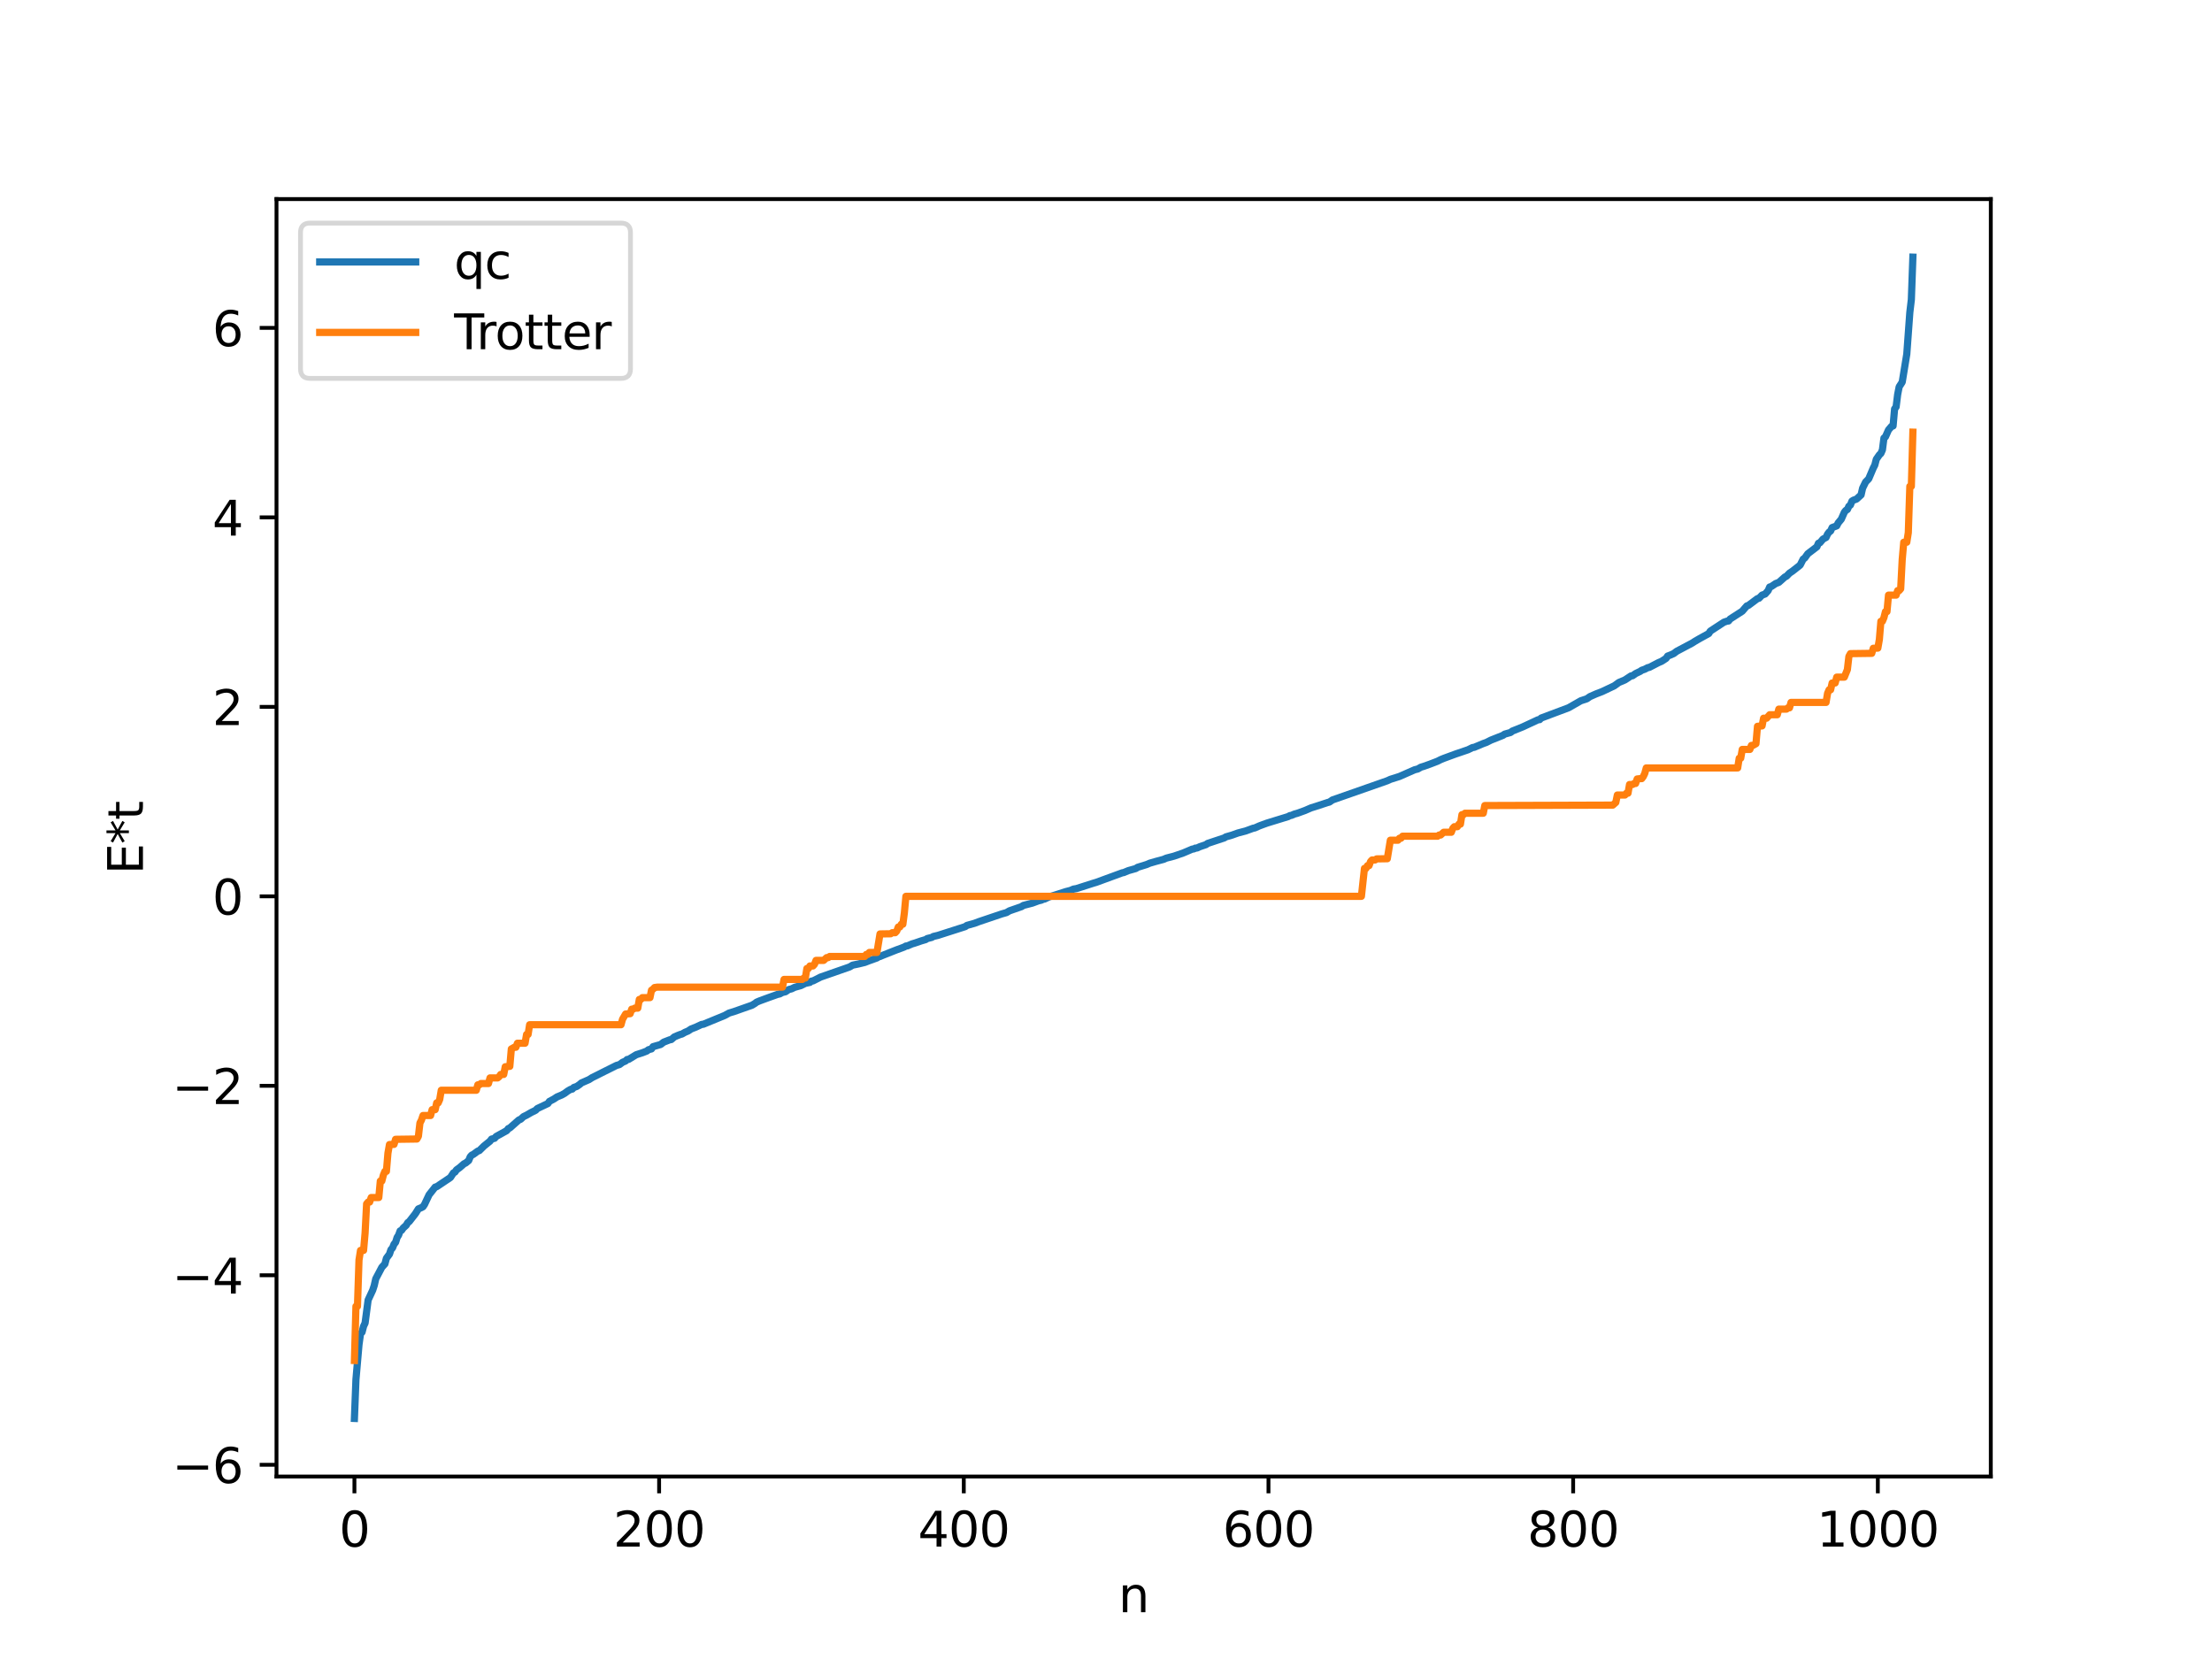 <?xml version="1.0" encoding="utf-8" standalone="no"?>
<!DOCTYPE svg PUBLIC "-//W3C//DTD SVG 1.1//EN"
  "http://www.w3.org/Graphics/SVG/1.1/DTD/svg11.dtd">
<svg xmlns:xlink="http://www.w3.org/1999/xlink" width="460.8pt" height="345.6pt" viewBox="0 0 460.8 345.6" xmlns="http://www.w3.org/2000/svg" version="1.1">
 <defs>
  <style type="text/css">*{stroke-linejoin: round; stroke-linecap: butt}</style>
 </defs>
 <g id="figure_1">
  <g id="patch_1">
   <path d="M 0 345.6 
L 460.8 345.6 
L 460.8 0 
L 0 0 
z
" style="fill: #ffffff"/>
  </g>
  <g id="axes_1">
   <g id="patch_2">
    <path d="M 57.6 307.584 
L 414.72 307.584 
L 414.72 41.472 
L 57.6 41.472 
z
" style="fill: #ffffff"/>
   </g>
   <g id="matplotlib.axis_1">
    <g id="xtick_1">
     <g id="line2d_1">
      <defs>
       <path id="mafe202f2d6" d="M 0 0 
L 0 3.5 
" style="stroke: #000000; stroke-width: 0.8"/>
      </defs>
      <g>
       <use xlink:href="#mafe202f2d6" x="73.833" y="307.584" style="stroke: #000000; stroke-width: 0.8"/>
      </g>
     </g>
     <g id="text_1">
      <!-- 0 -->
      <g transform="translate(70.651 322.182) scale(0.1 -0.1)">
       <defs>
        <path id="DejaVuSans-30" d="M 2034 4250 
Q 1547 4250 1301 3770 
Q 1056 3291 1056 2328 
Q 1056 1369 1301 889 
Q 1547 409 2034 409 
Q 2525 409 2770 889 
Q 3016 1369 3016 2328 
Q 3016 3291 2770 3770 
Q 2525 4250 2034 4250 
z
M 2034 4750 
Q 2819 4750 3233 4129 
Q 3647 3509 3647 2328 
Q 3647 1150 3233 529 
Q 2819 -91 2034 -91 
Q 1250 -91 836 529 
Q 422 1150 422 2328 
Q 422 3509 836 4129 
Q 1250 4750 2034 4750 
z
" transform="scale(0.016)"/>
       </defs>
       <use xlink:href="#DejaVuSans-30"/>
      </g>
     </g>
    </g>
    <g id="xtick_2">
     <g id="line2d_2">
      <g>
       <use xlink:href="#mafe202f2d6" x="137.304" y="307.584" style="stroke: #000000; stroke-width: 0.8"/>
      </g>
     </g>
     <g id="text_2">
      <!-- 200 -->
      <g transform="translate(127.76 322.182) scale(0.1 -0.1)">
       <defs>
        <path id="DejaVuSans-32" d="M 1228 531 
L 3431 531 
L 3431 0 
L 469 0 
L 469 531 
Q 828 903 1448 1529 
Q 2069 2156 2228 2338 
Q 2531 2678 2651 2914 
Q 2772 3150 2772 3378 
Q 2772 3750 2511 3984 
Q 2250 4219 1831 4219 
Q 1534 4219 1204 4116 
Q 875 4013 500 3803 
L 500 4441 
Q 881 4594 1212 4672 
Q 1544 4750 1819 4750 
Q 2544 4750 2975 4387 
Q 3406 4025 3406 3419 
Q 3406 3131 3298 2873 
Q 3191 2616 2906 2266 
Q 2828 2175 2409 1742 
Q 1991 1309 1228 531 
z
" transform="scale(0.016)"/>
       </defs>
       <use xlink:href="#DejaVuSans-32"/>
       <use xlink:href="#DejaVuSans-30" x="63.623"/>
       <use xlink:href="#DejaVuSans-30" x="127.246"/>
      </g>
     </g>
    </g>
    <g id="xtick_3">
     <g id="line2d_3">
      <g>
       <use xlink:href="#mafe202f2d6" x="200.775" y="307.584" style="stroke: #000000; stroke-width: 0.8"/>
      </g>
     </g>
     <g id="text_3">
      <!-- 400 -->
      <g transform="translate(191.231 322.182) scale(0.1 -0.1)">
       <defs>
        <path id="DejaVuSans-34" d="M 2419 4116 
L 825 1625 
L 2419 1625 
L 2419 4116 
z
M 2253 4666 
L 3047 4666 
L 3047 1625 
L 3713 1625 
L 3713 1100 
L 3047 1100 
L 3047 0 
L 2419 0 
L 2419 1100 
L 313 1100 
L 313 1709 
L 2253 4666 
z
" transform="scale(0.016)"/>
       </defs>
       <use xlink:href="#DejaVuSans-34"/>
       <use xlink:href="#DejaVuSans-30" x="63.623"/>
       <use xlink:href="#DejaVuSans-30" x="127.246"/>
      </g>
     </g>
    </g>
    <g id="xtick_4">
     <g id="line2d_4">
      <g>
       <use xlink:href="#mafe202f2d6" x="264.246" y="307.584" style="stroke: #000000; stroke-width: 0.8"/>
      </g>
     </g>
     <g id="text_4">
      <!-- 600 -->
      <g transform="translate(254.702 322.182) scale(0.1 -0.1)">
       <defs>
        <path id="DejaVuSans-36" d="M 2113 2584 
Q 1688 2584 1439 2293 
Q 1191 2003 1191 1497 
Q 1191 994 1439 701 
Q 1688 409 2113 409 
Q 2538 409 2786 701 
Q 3034 994 3034 1497 
Q 3034 2003 2786 2293 
Q 2538 2584 2113 2584 
z
M 3366 4563 
L 3366 3988 
Q 3128 4100 2886 4159 
Q 2644 4219 2406 4219 
Q 1781 4219 1451 3797 
Q 1122 3375 1075 2522 
Q 1259 2794 1537 2939 
Q 1816 3084 2150 3084 
Q 2853 3084 3261 2657 
Q 3669 2231 3669 1497 
Q 3669 778 3244 343 
Q 2819 -91 2113 -91 
Q 1303 -91 875 529 
Q 447 1150 447 2328 
Q 447 3434 972 4092 
Q 1497 4750 2381 4750 
Q 2619 4750 2861 4703 
Q 3103 4656 3366 4563 
z
" transform="scale(0.016)"/>
       </defs>
       <use xlink:href="#DejaVuSans-36"/>
       <use xlink:href="#DejaVuSans-30" x="63.623"/>
       <use xlink:href="#DejaVuSans-30" x="127.246"/>
      </g>
     </g>
    </g>
    <g id="xtick_5">
     <g id="line2d_5">
      <g>
       <use xlink:href="#mafe202f2d6" x="327.717" y="307.584" style="stroke: #000000; stroke-width: 0.8"/>
      </g>
     </g>
     <g id="text_5">
      <!-- 800 -->
      <g transform="translate(318.173 322.182) scale(0.1 -0.1)">
       <defs>
        <path id="DejaVuSans-38" d="M 2034 2216 
Q 1584 2216 1326 1975 
Q 1069 1734 1069 1313 
Q 1069 891 1326 650 
Q 1584 409 2034 409 
Q 2484 409 2743 651 
Q 3003 894 3003 1313 
Q 3003 1734 2745 1975 
Q 2488 2216 2034 2216 
z
M 1403 2484 
Q 997 2584 770 2862 
Q 544 3141 544 3541 
Q 544 4100 942 4425 
Q 1341 4750 2034 4750 
Q 2731 4750 3128 4425 
Q 3525 4100 3525 3541 
Q 3525 3141 3298 2862 
Q 3072 2584 2669 2484 
Q 3125 2378 3379 2068 
Q 3634 1759 3634 1313 
Q 3634 634 3220 271 
Q 2806 -91 2034 -91 
Q 1263 -91 848 271 
Q 434 634 434 1313 
Q 434 1759 690 2068 
Q 947 2378 1403 2484 
z
M 1172 3481 
Q 1172 3119 1398 2916 
Q 1625 2713 2034 2713 
Q 2441 2713 2670 2916 
Q 2900 3119 2900 3481 
Q 2900 3844 2670 4047 
Q 2441 4250 2034 4250 
Q 1625 4250 1398 4047 
Q 1172 3844 1172 3481 
z
" transform="scale(0.016)"/>
       </defs>
       <use xlink:href="#DejaVuSans-38"/>
       <use xlink:href="#DejaVuSans-30" x="63.623"/>
       <use xlink:href="#DejaVuSans-30" x="127.246"/>
      </g>
     </g>
    </g>
    <g id="xtick_6">
     <g id="line2d_6">
      <g>
       <use xlink:href="#mafe202f2d6" x="391.188" y="307.584" style="stroke: #000000; stroke-width: 0.8"/>
      </g>
     </g>
     <g id="text_6">
      <!-- 1000 -->
      <g transform="translate(378.463 322.182) scale(0.1 -0.1)">
       <defs>
        <path id="DejaVuSans-31" d="M 794 531 
L 1825 531 
L 1825 4091 
L 703 3866 
L 703 4441 
L 1819 4666 
L 2450 4666 
L 2450 531 
L 3481 531 
L 3481 0 
L 794 0 
L 794 531 
z
" transform="scale(0.016)"/>
       </defs>
       <use xlink:href="#DejaVuSans-31"/>
       <use xlink:href="#DejaVuSans-30" x="63.623"/>
       <use xlink:href="#DejaVuSans-30" x="127.246"/>
       <use xlink:href="#DejaVuSans-30" x="190.869"/>
      </g>
     </g>
    </g>
    <g id="text_7">
     <!-- n -->
     <g transform="translate(232.991 335.861) scale(0.1 -0.1)">
      <defs>
       <path id="DejaVuSans-6e" d="M 3513 2113 
L 3513 0 
L 2938 0 
L 2938 2094 
Q 2938 2591 2744 2837 
Q 2550 3084 2163 3084 
Q 1697 3084 1428 2787 
Q 1159 2491 1159 1978 
L 1159 0 
L 581 0 
L 581 3500 
L 1159 3500 
L 1159 2956 
Q 1366 3272 1645 3428 
Q 1925 3584 2291 3584 
Q 2894 3584 3203 3211 
Q 3513 2838 3513 2113 
z
" transform="scale(0.016)"/>
      </defs>
      <use xlink:href="#DejaVuSans-6e"/>
     </g>
    </g>
   </g>
   <g id="matplotlib.axis_2">
    <g id="ytick_1">
     <g id="line2d_7">
      <defs>
       <path id="mfb69afa4f0" d="M 0 0 
L -3.5 0 
" style="stroke: #000000; stroke-width: 0.8"/>
      </defs>
      <g>
       <use xlink:href="#mfb69afa4f0" x="57.6" y="305.137" style="stroke: #000000; stroke-width: 0.8"/>
      </g>
     </g>
     <g id="text_8">
      <!-- −6 -->
      <g transform="translate(35.858 308.936) scale(0.1 -0.1)">
       <defs>
        <path id="DejaVuSans-2212" d="M 678 2272 
L 4684 2272 
L 4684 1741 
L 678 1741 
L 678 2272 
z
" transform="scale(0.016)"/>
       </defs>
       <use xlink:href="#DejaVuSans-2212"/>
       <use xlink:href="#DejaVuSans-36" x="83.789"/>
      </g>
     </g>
    </g>
    <g id="ytick_2">
     <g id="line2d_8">
      <g>
       <use xlink:href="#mfb69afa4f0" x="57.6" y="265.665" style="stroke: #000000; stroke-width: 0.8"/>
      </g>
     </g>
     <g id="text_9">
      <!-- −4 -->
      <g transform="translate(35.858 269.464) scale(0.1 -0.1)">
       <use xlink:href="#DejaVuSans-2212"/>
       <use xlink:href="#DejaVuSans-34" x="83.789"/>
      </g>
     </g>
    </g>
    <g id="ytick_3">
     <g id="line2d_9">
      <g>
       <use xlink:href="#mfb69afa4f0" x="57.6" y="226.193" style="stroke: #000000; stroke-width: 0.8"/>
      </g>
     </g>
     <g id="text_10">
      <!-- −2 -->
      <g transform="translate(35.858 229.993) scale(0.1 -0.1)">
       <use xlink:href="#DejaVuSans-2212"/>
       <use xlink:href="#DejaVuSans-32" x="83.789"/>
      </g>
     </g>
    </g>
    <g id="ytick_4">
     <g id="line2d_10">
      <g>
       <use xlink:href="#mfb69afa4f0" x="57.6" y="186.722" style="stroke: #000000; stroke-width: 0.8"/>
      </g>
     </g>
     <g id="text_11">
      <!-- 0 -->
      <g transform="translate(44.237 190.521) scale(0.1 -0.1)">
       <use xlink:href="#DejaVuSans-30"/>
      </g>
     </g>
    </g>
    <g id="ytick_5">
     <g id="line2d_11">
      <g>
       <use xlink:href="#mfb69afa4f0" x="57.6" y="147.25" style="stroke: #000000; stroke-width: 0.8"/>
      </g>
     </g>
     <g id="text_12">
      <!-- 2 -->
      <g transform="translate(44.237 151.049) scale(0.1 -0.1)">
       <use xlink:href="#DejaVuSans-32"/>
      </g>
     </g>
    </g>
    <g id="ytick_6">
     <g id="line2d_12">
      <g>
       <use xlink:href="#mfb69afa4f0" x="57.6" y="107.778" style="stroke: #000000; stroke-width: 0.8"/>
      </g>
     </g>
     <g id="text_13">
      <!-- 4 -->
      <g transform="translate(44.237 111.577) scale(0.1 -0.1)">
       <use xlink:href="#DejaVuSans-34"/>
      </g>
     </g>
    </g>
    <g id="ytick_7">
     <g id="line2d_13">
      <g>
       <use xlink:href="#mfb69afa4f0" x="57.6" y="68.306" style="stroke: #000000; stroke-width: 0.8"/>
      </g>
     </g>
     <g id="text_14">
      <!-- 6 -->
      <g transform="translate(44.237 72.105) scale(0.1 -0.1)">
       <use xlink:href="#DejaVuSans-36"/>
      </g>
     </g>
    </g>
    <g id="text_15">
     <!-- E*t -->
     <g transform="translate(29.778 182.148) rotate(-90) scale(0.1 -0.1)">
      <defs>
       <path id="DejaVuSans-45" d="M 628 4666 
L 3578 4666 
L 3578 4134 
L 1259 4134 
L 1259 2753 
L 3481 2753 
L 3481 2222 
L 1259 2222 
L 1259 531 
L 3634 531 
L 3634 0 
L 628 0 
L 628 4666 
z
" transform="scale(0.016)"/>
       <path id="DejaVuSans-2a" d="M 3009 3897 
L 1888 3291 
L 3009 2681 
L 2828 2375 
L 1778 3009 
L 1778 1831 
L 1422 1831 
L 1422 3009 
L 372 2375 
L 191 2681 
L 1313 3291 
L 191 3897 
L 372 4206 
L 1422 3572 
L 1422 4750 
L 1778 4750 
L 1778 3572 
L 2828 4206 
L 3009 3897 
z
" transform="scale(0.016)"/>
       <path id="DejaVuSans-74" d="M 1172 4494 
L 1172 3500 
L 2356 3500 
L 2356 3053 
L 1172 3053 
L 1172 1153 
Q 1172 725 1289 603 
Q 1406 481 1766 481 
L 2356 481 
L 2356 0 
L 1766 0 
Q 1100 0 847 248 
Q 594 497 594 1153 
L 594 3053 
L 172 3053 
L 172 3500 
L 594 3500 
L 594 4494 
L 1172 4494 
z
" transform="scale(0.016)"/>
      </defs>
      <use xlink:href="#DejaVuSans-45"/>
      <use xlink:href="#DejaVuSans-2a" x="63.184"/>
      <use xlink:href="#DejaVuSans-74" x="113.184"/>
     </g>
    </g>
   </g>
   <g id="line2d_14">
    <path d="M 73.833 295.488 
L 74.15 287.389 
L 74.785 280.105 
L 75.102 277.846 
L 75.42 277.527 
L 75.737 276.29 
L 76.054 275.616 
L 76.689 270.816 
L 77.641 268.772 
L 77.958 267.8 
L 78.276 266.399 
L 79.545 263.993 
L 80.18 263.298 
L 80.497 262.116 
L 81.132 261.263 
L 81.449 260.314 
L 81.767 259.971 
L 82.084 259.177 
L 82.401 258.813 
L 82.719 257.797 
L 83.036 257.297 
L 83.353 256.419 
L 83.671 256.282 
L 83.988 255.822 
L 84.623 255.246 
L 84.94 254.695 
L 85.258 254.472 
L 86.527 252.84 
L 87.162 251.831 
L 87.796 251.566 
L 88.114 251.386 
L 88.431 250.922 
L 89.383 248.902 
L 90.653 247.294 
L 90.97 247.211 
L 93.826 245.297 
L 94.461 244.333 
L 94.778 244.168 
L 95.096 243.707 
L 95.73 243.251 
L 96.682 242.421 
L 97 242.285 
L 97.634 241.763 
L 97.952 240.992 
L 98.269 240.628 
L 98.586 240.49 
L 99.539 239.793 
L 99.856 239.689 
L 100.808 238.75 
L 102.077 237.722 
L 102.395 237.295 
L 103.029 237.129 
L 103.347 236.755 
L 105.568 235.528 
L 105.886 235.109 
L 106.203 234.975 
L 108.107 233.293 
L 108.424 233.194 
L 109.059 232.612 
L 109.694 232.308 
L 110.646 231.754 
L 111.598 231.285 
L 111.915 230.94 
L 114.137 229.888 
L 114.454 229.435 
L 115.406 228.933 
L 116.041 228.509 
L 116.993 228.116 
L 117.628 227.763 
L 118.262 227.289 
L 118.897 226.916 
L 119.215 226.88 
L 119.532 226.54 
L 120.167 226.319 
L 120.801 225.874 
L 121.119 225.589 
L 122.705 224.9 
L 123.34 224.491 
L 128.418 221.953 
L 129.053 221.772 
L 129.687 221.298 
L 130.322 221.027 
L 130.639 220.715 
L 130.957 220.686 
L 132.543 219.717 
L 133.813 219.312 
L 134.765 218.941 
L 135.082 218.675 
L 135.717 218.509 
L 136.034 218.042 
L 137.621 217.588 
L 138.256 217.1 
L 139.525 216.607 
L 139.843 216.555 
L 140.477 216.006 
L 141.112 215.734 
L 141.747 215.487 
L 142.064 215.408 
L 142.699 215.047 
L 143.334 214.782 
L 143.968 214.356 
L 144.92 213.989 
L 146.19 213.399 
L 146.507 213.374 
L 148.411 212.59 
L 150.95 211.546 
L 151.902 211.025 
L 152.854 210.744 
L 156.662 209.404 
L 157.297 209.018 
L 157.615 208.768 
L 158.249 208.5 
L 160.153 207.8 
L 162.058 207.121 
L 162.375 207.072 
L 163.01 206.742 
L 163.644 206.599 
L 164.279 206.153 
L 164.914 205.985 
L 165.548 205.676 
L 166.818 205.324 
L 167.77 204.853 
L 168.722 204.65 
L 169.039 204.383 
L 169.357 204.347 
L 170.943 203.542 
L 176.973 201.438 
L 177.608 201.062 
L 178.877 200.801 
L 180.147 200.491 
L 181.099 200.124 
L 182.686 199.556 
L 183.003 199.337 
L 183.32 199.258 
L 183.955 198.987 
L 186.811 197.857 
L 187.763 197.511 
L 188.398 197.264 
L 188.715 197.075 
L 189.033 197.047 
L 189.985 196.635 
L 190.62 196.446 
L 191.889 196.011 
L 192.841 195.731 
L 193.158 195.517 
L 194.11 195.28 
L 194.428 195.083 
L 195.38 194.859 
L 196.015 194.655 
L 201.092 193.028 
L 201.41 192.785 
L 202.996 192.342 
L 203.948 191.986 
L 208.709 190.379 
L 209.661 190.112 
L 210.296 189.741 
L 212.834 188.857 
L 213.152 188.625 
L 215.056 188.133 
L 216.325 187.663 
L 216.96 187.511 
L 217.277 187.329 
L 217.595 187.294 
L 218.547 186.839 
L 219.816 186.445 
L 222.038 185.734 
L 222.99 185.492 
L 223.624 185.214 
L 224.259 185.107 
L 227.75 183.989 
L 228.385 183.802 
L 233.78 181.825 
L 234.097 181.769 
L 235.049 181.37 
L 236.636 180.921 
L 236.953 180.689 
L 238.858 180.099 
L 239.492 179.824 
L 240.762 179.455 
L 242.348 179.031 
L 242.983 178.761 
L 244.57 178.348 
L 246.474 177.693 
L 247.109 177.426 
L 248.378 176.882 
L 248.696 176.852 
L 249.013 176.676 
L 249.33 176.668 
L 249.965 176.376 
L 251.234 175.95 
L 251.552 175.707 
L 255.043 174.551 
L 255.36 174.34 
L 256.629 173.977 
L 257.899 173.522 
L 259.486 173.108 
L 261.072 172.53 
L 261.39 172.478 
L 262.342 172.052 
L 262.977 171.815 
L 263.929 171.469 
L 268.372 170.102 
L 268.689 169.909 
L 269.006 169.865 
L 269.641 169.589 
L 270.276 169.414 
L 271.862 168.84 
L 273.132 168.289 
L 274.084 167.995 
L 276.623 167.163 
L 276.94 167.087 
L 277.575 166.643 
L 289 162.645 
L 289.634 162.352 
L 291.539 161.749 
L 292.808 161.188 
L 294.712 160.352 
L 295.347 160.196 
L 295.981 159.827 
L 296.616 159.633 
L 297.886 159.182 
L 299.472 158.572 
L 300.107 158.247 
L 300.742 157.987 
L 302.329 157.401 
L 303.281 157.052 
L 303.915 156.84 
L 305.82 156.189 
L 306.772 155.72 
L 307.089 155.687 
L 308.993 154.889 
L 309.628 154.667 
L 310.58 154.183 
L 313.119 153.174 
L 313.436 152.937 
L 314.705 152.581 
L 315.023 152.307 
L 317.244 151.411 
L 320.418 149.933 
L 320.735 149.917 
L 321.053 149.584 
L 326.765 147.441 
L 329.304 145.987 
L 330.573 145.569 
L 331.208 145.122 
L 332.477 144.559 
L 333.747 144.072 
L 336.286 142.867 
L 337.238 142.177 
L 338.507 141.637 
L 339.777 140.801 
L 340.094 140.769 
L 340.729 140.314 
L 341.681 139.858 
L 341.998 139.632 
L 342.633 139.413 
L 343.267 139.082 
L 343.585 139.028 
L 345.489 138.038 
L 346.124 137.769 
L 347.076 137.154 
L 347.393 136.674 
L 348.028 136.433 
L 348.662 136.148 
L 349.297 135.669 
L 352.471 133.986 
L 353.105 133.583 
L 354.058 133.03 
L 355.962 131.981 
L 356.279 131.478 
L 359.135 129.611 
L 359.77 129.398 
L 360.087 129.361 
L 360.405 128.957 
L 362.943 127.322 
L 363.578 126.58 
L 363.896 126.224 
L 364.213 126.123 
L 366.117 124.698 
L 366.434 124.626 
L 367.069 123.973 
L 367.704 123.746 
L 368.339 123.031 
L 368.656 122.284 
L 368.973 122.198 
L 369.925 121.556 
L 370.56 121.322 
L 371.829 120.19 
L 372.147 120.049 
L 372.781 119.398 
L 373.416 118.97 
L 375.003 117.72 
L 375.638 116.47 
L 375.955 116.259 
L 376.59 115.363 
L 378.494 113.909 
L 378.811 113.172 
L 379.129 113.058 
L 379.763 112.305 
L 380.398 111.967 
L 380.715 111.269 
L 381.033 110.85 
L 381.35 110.615 
L 381.667 109.903 
L 382.62 109.548 
L 382.937 108.923 
L 383.572 108.165 
L 384.206 106.725 
L 384.524 106.315 
L 384.841 106.139 
L 385.158 105.454 
L 385.476 105.206 
L 385.793 104.405 
L 386.11 104.194 
L 386.745 103.97 
L 387.697 103.092 
L 388.015 101.695 
L 388.649 100.4 
L 389.284 99.753 
L 390.236 97.508 
L 390.553 96.885 
L 390.871 95.67 
L 391.505 94.758 
L 391.823 94.457 
L 392.14 93.727 
L 392.458 91.261 
L 392.775 90.991 
L 393.41 89.559 
L 394.044 88.814 
L 394.362 88.734 
L 394.679 85.188 
L 394.996 84.757 
L 395.314 82.193 
L 395.631 80.582 
L 396.266 79.596 
L 397.218 73.772 
L 397.853 65.079 
L 398.17 62.4 
L 398.487 53.568 
L 398.487 53.568 
" clip-path="url(#p863f78f00a)" style="fill: none; stroke: #1f77b4; stroke-width: 1.5; stroke-linecap: square"/>
   </g>
   <g id="line2d_15">
    <path d="M 73.833 283.416 
L 74.15 272.132 
L 74.467 272.132 
L 74.785 262.488 
L 75.102 260.484 
L 75.737 260.484 
L 76.054 256.876 
L 76.372 250.784 
L 76.689 250.41 
L 77.006 250.41 
L 77.324 249.467 
L 78.91 249.467 
L 79.228 246.03 
L 79.545 246.03 
L 79.862 244.786 
L 80.18 244.018 
L 80.497 244.018 
L 80.815 240.217 
L 81.132 238.428 
L 82.084 238.398 
L 82.401 237.339 
L 86.844 237.279 
L 87.162 236.699 
L 87.479 233.945 
L 87.796 233.336 
L 88.114 232.383 
L 89.7 232.383 
L 90.018 231.165 
L 90.653 231.165 
L 90.97 229.75 
L 91.287 229.75 
L 91.605 229.013 
L 91.922 227.117 
L 99.221 227.117 
L 99.539 225.987 
L 99.856 225.987 
L 100.173 225.72 
L 101.76 225.72 
L 102.077 224.549 
L 103.664 224.549 
L 103.981 224.285 
L 104.299 223.828 
L 104.934 223.828 
L 105.251 222.222 
L 106.203 222.141 
L 106.52 218.517 
L 107.155 218.159 
L 107.472 218.159 
L 107.79 217.324 
L 109.377 217.324 
L 109.694 215.493 
L 110.011 215.493 
L 110.329 213.47 
L 129.37 213.469 
L 129.687 212.32 
L 130.322 211.238 
L 131.274 211.169 
L 131.591 210.229 
L 131.909 210.229 
L 132.226 210.014 
L 132.861 210.014 
L 133.178 208.203 
L 133.496 208.203 
L 133.813 207.824 
L 135.4 207.824 
L 135.717 206.28 
L 136.034 206.072 
L 136.352 205.723 
L 136.986 205.635 
L 163.01 205.635 
L 163.327 204.033 
L 167.135 204.033 
L 167.453 203.74 
L 167.77 203.74 
L 168.087 201.756 
L 168.405 201.756 
L 168.722 201.227 
L 169.357 201.227 
L 169.674 200.885 
L 169.991 200.067 
L 171.578 200.067 
L 172.213 199.49 
L 172.53 199.49 
L 172.848 199.245 
L 180.147 199.245 
L 180.464 198.824 
L 180.781 198.824 
L 181.099 198.411 
L 182.686 198.411 
L 183.32 194.556 
L 185.542 194.522 
L 185.859 194.298 
L 186.494 194.298 
L 186.811 193.959 
L 187.129 193.112 
L 187.446 193.112 
L 187.763 192.537 
L 188.081 192.537 
L 188.398 190.14 
L 188.715 186.722 
L 283.605 186.722 
L 284.239 180.906 
L 284.557 180.906 
L 284.874 180.332 
L 285.191 180.332 
L 285.509 179.484 
L 285.826 179.146 
L 286.461 179.146 
L 286.778 178.922 
L 289 178.887 
L 289.634 175.032 
L 291.221 175.032 
L 291.539 174.619 
L 291.856 174.619 
L 292.173 174.198 
L 299.472 174.198 
L 299.79 173.953 
L 300.107 173.953 
L 300.742 173.376 
L 302.329 173.376 
L 302.646 172.558 
L 302.963 172.216 
L 303.598 172.216 
L 303.915 171.687 
L 304.233 171.687 
L 304.55 169.704 
L 304.867 169.704 
L 305.185 169.411 
L 308.993 169.411 
L 309.31 167.808 
L 335.968 167.72 
L 336.603 167.163 
L 336.92 165.619 
L 338.507 165.619 
L 338.824 165.24 
L 339.142 165.24 
L 339.459 163.429 
L 340.094 163.429 
L 340.411 163.215 
L 340.729 163.215 
L 341.046 162.274 
L 341.681 162.205 
L 341.998 162.205 
L 342.315 161.786 
L 342.633 161.124 
L 342.95 159.974 
L 361.991 159.974 
L 362.309 157.95 
L 362.626 157.95 
L 362.943 156.119 
L 364.53 156.119 
L 364.848 155.284 
L 365.165 155.284 
L 365.8 154.926 
L 366.117 151.302 
L 367.069 151.221 
L 367.386 149.615 
L 368.021 149.615 
L 368.656 148.894 
L 370.243 148.894 
L 370.56 147.723 
L 372.147 147.723 
L 372.464 147.456 
L 372.781 147.456 
L 373.099 146.327 
L 380.398 146.327 
L 380.715 144.431 
L 381.033 143.693 
L 381.35 143.693 
L 381.667 142.278 
L 382.302 142.278 
L 382.62 141.06 
L 384.206 141.06 
L 384.841 139.498 
L 385.158 136.744 
L 385.476 136.165 
L 389.919 136.104 
L 390.236 135.046 
L 391.188 135.015 
L 391.505 133.226 
L 391.823 129.426 
L 392.14 129.426 
L 392.458 128.657 
L 392.775 127.413 
L 393.092 127.413 
L 393.41 123.976 
L 394.996 123.976 
L 395.314 123.033 
L 395.631 123.033 
L 395.948 122.66 
L 396.266 116.568 
L 396.583 112.959 
L 397.218 112.959 
L 397.535 110.956 
L 397.853 101.311 
L 398.17 101.311 
L 398.487 90.028 
L 398.487 90.028 
" clip-path="url(#p863f78f00a)" style="fill: none; stroke: #ff7f0e; stroke-width: 1.5; stroke-linecap: square"/>
   </g>
   <g id="patch_3">
    <path d="M 57.6 307.584 
L 57.6 41.472 
" style="fill: none; stroke: #000000; stroke-width: 0.8; stroke-linejoin: miter; stroke-linecap: square"/>
   </g>
   <g id="patch_4">
    <path d="M 414.72 307.584 
L 414.72 41.472 
" style="fill: none; stroke: #000000; stroke-width: 0.8; stroke-linejoin: miter; stroke-linecap: square"/>
   </g>
   <g id="patch_5">
    <path d="M 57.6 307.584 
L 414.72 307.584 
" style="fill: none; stroke: #000000; stroke-width: 0.8; stroke-linejoin: miter; stroke-linecap: square"/>
   </g>
   <g id="patch_6">
    <path d="M 57.6 41.472 
L 414.72 41.472 
" style="fill: none; stroke: #000000; stroke-width: 0.8; stroke-linejoin: miter; stroke-linecap: square"/>
   </g>
   <g id="legend_1">
    <g id="patch_7">
     <path d="M 64.6 78.828 
L 129.342 78.828 
Q 131.342 78.828 131.342 76.828 
L 131.342 48.472 
Q 131.342 46.472 129.342 46.472 
L 64.6 46.472 
Q 62.6 46.472 62.6 48.472 
L 62.6 76.828 
Q 62.6 78.828 64.6 78.828 
z
" style="fill: #ffffff; opacity: 0.8; stroke: #cccccc; stroke-linejoin: miter"/>
    </g>
    <g id="line2d_16">
     <path d="M 66.6 54.57 
L 76.6 54.57 
L 86.6 54.57 
" style="fill: none; stroke: #1f77b4; stroke-width: 1.5; stroke-linecap: square"/>
    </g>
    <g id="text_16">
     <!-- qc -->
     <g transform="translate(94.6 58.07) scale(0.1 -0.1)">
      <defs>
       <path id="DejaVuSans-71" d="M 947 1747 
Q 947 1113 1208 752 
Q 1469 391 1925 391 
Q 2381 391 2643 752 
Q 2906 1113 2906 1747 
Q 2906 2381 2643 2742 
Q 2381 3103 1925 3103 
Q 1469 3103 1208 2742 
Q 947 2381 947 1747 
z
M 2906 525 
Q 2725 213 2448 61 
Q 2172 -91 1784 -91 
Q 1150 -91 751 415 
Q 353 922 353 1747 
Q 353 2572 751 3078 
Q 1150 3584 1784 3584 
Q 2172 3584 2448 3432 
Q 2725 3281 2906 2969 
L 2906 3500 
L 3481 3500 
L 3481 -1331 
L 2906 -1331 
L 2906 525 
z
" transform="scale(0.016)"/>
       <path id="DejaVuSans-63" d="M 3122 3366 
L 3122 2828 
Q 2878 2963 2633 3030 
Q 2388 3097 2138 3097 
Q 1578 3097 1268 2742 
Q 959 2388 959 1747 
Q 959 1106 1268 751 
Q 1578 397 2138 397 
Q 2388 397 2633 464 
Q 2878 531 3122 666 
L 3122 134 
Q 2881 22 2623 -34 
Q 2366 -91 2075 -91 
Q 1284 -91 818 406 
Q 353 903 353 1747 
Q 353 2603 823 3093 
Q 1294 3584 2113 3584 
Q 2378 3584 2631 3529 
Q 2884 3475 3122 3366 
z
" transform="scale(0.016)"/>
      </defs>
      <use xlink:href="#DejaVuSans-71"/>
      <use xlink:href="#DejaVuSans-63" x="63.477"/>
     </g>
    </g>
    <g id="line2d_17">
     <path d="M 66.6 69.249 
L 76.6 69.249 
L 86.6 69.249 
" style="fill: none; stroke: #ff7f0e; stroke-width: 1.5; stroke-linecap: square"/>
    </g>
    <g id="text_17">
     <!-- Trotter -->
     <g transform="translate(94.6 72.749) scale(0.1 -0.1)">
      <defs>
       <path id="DejaVuSans-54" d="M -19 4666 
L 3928 4666 
L 3928 4134 
L 2272 4134 
L 2272 0 
L 1638 0 
L 1638 4134 
L -19 4134 
L -19 4666 
z
" transform="scale(0.016)"/>
       <path id="DejaVuSans-72" d="M 2631 2963 
Q 2534 3019 2420 3045 
Q 2306 3072 2169 3072 
Q 1681 3072 1420 2755 
Q 1159 2438 1159 1844 
L 1159 0 
L 581 0 
L 581 3500 
L 1159 3500 
L 1159 2956 
Q 1341 3275 1631 3429 
Q 1922 3584 2338 3584 
Q 2397 3584 2469 3576 
Q 2541 3569 2628 3553 
L 2631 2963 
z
" transform="scale(0.016)"/>
       <path id="DejaVuSans-6f" d="M 1959 3097 
Q 1497 3097 1228 2736 
Q 959 2375 959 1747 
Q 959 1119 1226 758 
Q 1494 397 1959 397 
Q 2419 397 2687 759 
Q 2956 1122 2956 1747 
Q 2956 2369 2687 2733 
Q 2419 3097 1959 3097 
z
M 1959 3584 
Q 2709 3584 3137 3096 
Q 3566 2609 3566 1747 
Q 3566 888 3137 398 
Q 2709 -91 1959 -91 
Q 1206 -91 779 398 
Q 353 888 353 1747 
Q 353 2609 779 3096 
Q 1206 3584 1959 3584 
z
" transform="scale(0.016)"/>
       <path id="DejaVuSans-65" d="M 3597 1894 
L 3597 1613 
L 953 1613 
Q 991 1019 1311 708 
Q 1631 397 2203 397 
Q 2534 397 2845 478 
Q 3156 559 3463 722 
L 3463 178 
Q 3153 47 2828 -22 
Q 2503 -91 2169 -91 
Q 1331 -91 842 396 
Q 353 884 353 1716 
Q 353 2575 817 3079 
Q 1281 3584 2069 3584 
Q 2775 3584 3186 3129 
Q 3597 2675 3597 1894 
z
M 3022 2063 
Q 3016 2534 2758 2815 
Q 2500 3097 2075 3097 
Q 1594 3097 1305 2825 
Q 1016 2553 972 2059 
L 3022 2063 
z
" transform="scale(0.016)"/>
      </defs>
      <use xlink:href="#DejaVuSans-54"/>
      <use xlink:href="#DejaVuSans-72" x="46.334"/>
      <use xlink:href="#DejaVuSans-6f" x="85.197"/>
      <use xlink:href="#DejaVuSans-74" x="146.379"/>
      <use xlink:href="#DejaVuSans-74" x="185.588"/>
      <use xlink:href="#DejaVuSans-65" x="224.797"/>
      <use xlink:href="#DejaVuSans-72" x="286.32"/>
     </g>
    </g>
   </g>
  </g>
 </g>
 <defs>
  <clipPath id="p863f78f00a">
   <rect x="57.6" y="41.472" width="357.12" height="266.112"/>
  </clipPath>
 </defs>
</svg>
